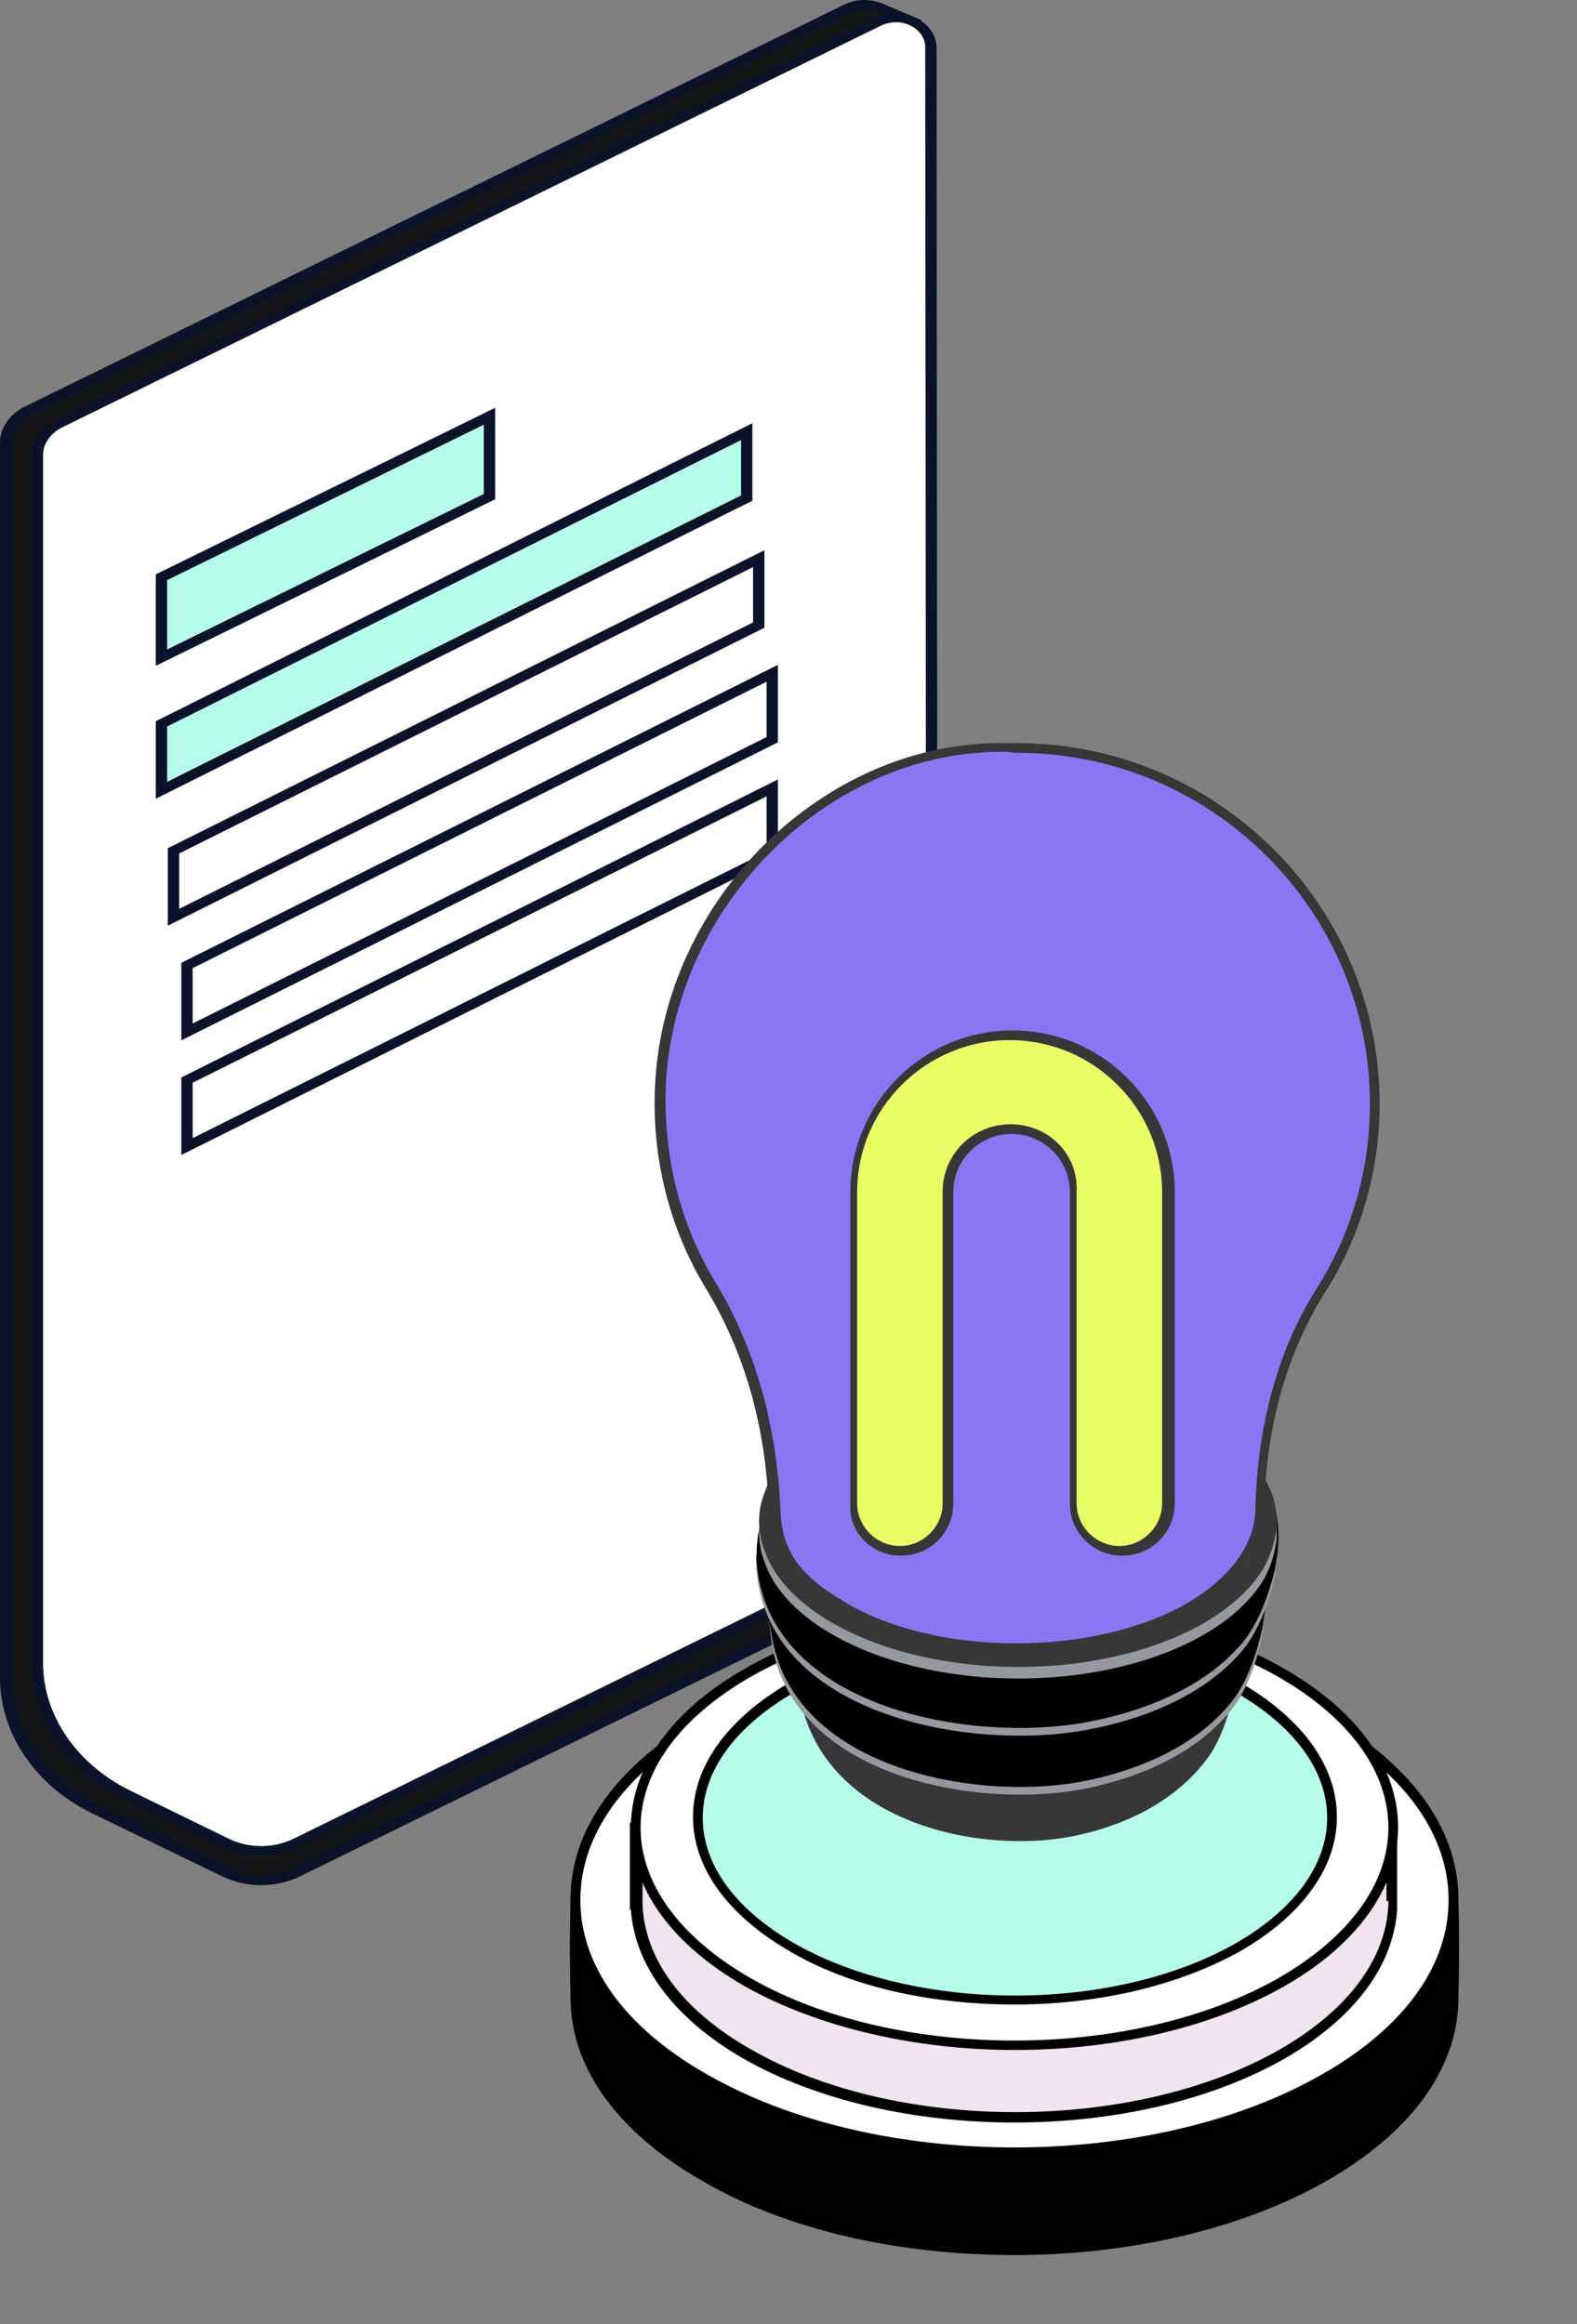 <svg xmlns="http://www.w3.org/2000/svg" width="76" height="112" viewBox="0 0 76 112" fill="none"><rect x="0" y="0" width="76" height="112" fill="#808080" stroke="none"/><path d="M52.968 68.16L52.613 68.392L47.316 65.817C44.914 64.634 43.439 62.477 43.439 60.134L43.385 3.02L44.094 1.071L42.565 0.422C42.483 0.375 42.402 0.329 42.292 0.306C41.828 0.143 41.309 0.167 40.818 0.399L1.336 19.769C0.708 20.094 0.298 20.674 0.298 21.3V80.873C0.298 83.495 1.937 85.907 4.612 87.229L10.838 90.245C11.903 90.755 13.213 90.755 14.278 90.245L54.279 70.62C54.579 70.457 54.743 70.202 54.743 69.924V68.532L52.968 68.16Z" fill="#151617"></path><path d="M12.587 90.848C13.215 90.848 13.87 90.709 14.444 90.43L54.445 70.805C54.827 70.619 55.045 70.294 55.045 69.923V68.323L52.916 67.905L52.588 68.114L47.455 65.632C45.161 64.495 43.714 62.407 43.714 60.157L43.66 3.066L44.424 0.978L42.676 0.236C42.595 0.19 42.485 0.143 42.376 0.12C41.83 -0.066 41.202 -0.042 40.656 0.236L1.174 19.606C0.464 19.954 -0 20.627 -0 21.323V80.85C-0 83.54 1.693 86.046 4.45 87.391L10.676 90.407C11.304 90.709 11.932 90.848 12.587 90.848ZM54.499 68.694V69.9C54.499 70.109 54.363 70.294 54.172 70.387L14.171 90.013C13.188 90.5 11.986 90.5 11.004 90.013L4.778 86.997C2.211 85.744 0.601 83.378 0.601 80.85V21.3C0.601 20.766 0.955 20.256 1.502 19.978L40.984 0.607C41.366 0.422 41.803 0.398 42.212 0.537C42.294 0.561 42.376 0.607 42.431 0.63L43.769 1.21L43.113 3.043L43.168 60.157C43.168 62.569 44.697 64.843 47.182 66.049L52.643 68.694L53.052 68.415L54.499 68.694Z" fill="#0B132B"></path><path d="M1.8 21.926V80.13C1.8 82.751 3.439 85.164 6.114 86.486L10.865 88.806C11.93 89.316 13.241 89.316 14.306 88.806L54.307 69.18C54.935 68.879 54.935 68.113 54.307 67.788L48.791 65.097C46.388 63.914 44.914 61.757 44.914 59.414L44.859 2.277C44.859 1.163 43.439 0.467 42.32 1.024L2.838 20.395C2.183 20.719 1.8 21.299 1.8 21.926Z" fill="white"></path><path d="M12.587 89.433C13.242 89.433 13.87 89.294 14.444 89.016L54.445 69.39C54.827 69.205 55.045 68.88 55.045 68.509C55.045 68.138 54.827 67.813 54.445 67.627L48.929 64.936C46.636 63.8 45.188 61.712 45.188 59.438L45.134 2.301C45.134 1.698 44.752 1.164 44.151 0.863C43.523 0.561 42.813 0.561 42.185 0.863L2.703 20.233C1.993 20.581 1.529 21.254 1.529 21.95V80.154C1.529 82.845 3.222 85.351 5.979 86.696L10.73 89.016C11.304 89.294 11.932 89.433 12.587 89.433ZM43.168 1.072C43.414 1.072 43.66 1.118 43.878 1.234C44.315 1.443 44.588 1.837 44.588 2.278L44.642 59.415C44.642 61.828 46.172 64.101 48.656 65.307L54.172 67.998C54.39 68.091 54.499 68.277 54.499 68.486C54.499 68.694 54.363 68.88 54.172 68.973L14.171 88.598C13.188 89.085 11.986 89.085 11.004 88.598L6.253 86.279C3.686 85.003 2.075 82.66 2.075 80.131V21.927C2.075 21.393 2.43 20.883 2.976 20.605L42.458 1.234C42.676 1.141 42.922 1.072 43.168 1.072Z" fill="#0B132B"></path><path d="M7.781 27.818L23.59 20.047V23.921L7.781 31.692V27.818Z" fill="#B5FDEA"></path><path d="M7.78 34.895L35.985 20.814V24.015L7.78 38.096V34.895Z" fill="#B5FDEA"></path><path d="M7.507 32.087L23.862 24.06V19.652L7.507 27.679V32.087ZM23.316 23.805L8.053 31.298V27.957L23.316 20.464V23.805Z" fill="#0B132B"></path><path d="M7.508 38.49L36.259 24.13V20.395L7.508 34.755V38.49ZM35.713 23.875L8.054 37.678V35.01L35.713 21.207V23.875Z" fill="#0B132B"></path><path d="M8.088 44.61L36.839 30.25V26.516L8.088 40.875V44.61ZM36.293 29.995L8.634 43.798V41.13L36.293 27.328V29.995Z" fill="#0B132B"></path><path d="M8.739 50.134L37.49 35.774V32.039L8.739 46.399V50.134ZM36.944 35.519L9.285 49.322V46.654L36.944 32.851V35.519Z" fill="#0B132B"></path><path d="M8.739 55.658L37.49 41.298V37.563L8.739 51.923V55.658ZM36.944 41.043L9.285 54.846V52.178L36.944 38.375V41.043Z" fill="#0B132B"></path><g clip-path="url(#clip0_3899_14419)"><path d="M63.821 82.987C55.584 78.232 42.151 78.232 33.913 82.987C29.888 85.317 27.829 88.347 27.735 91.377C27.688 93.102 27.688 94.827 27.735 96.551C27.829 99.581 29.888 102.611 33.913 104.942C42.151 109.696 55.584 109.696 63.821 104.942C67.846 102.611 69.906 99.581 69.999 96.551C70.046 94.827 70.046 93.102 69.999 91.377C69.906 88.301 67.846 85.271 63.821 82.987Z" fill="#020202"></path><path d="M48.891 108.671C54.367 108.671 59.796 107.459 63.961 105.082C67.94 102.798 70.186 99.768 70.28 96.505C70.327 94.78 70.327 93.009 70.28 91.284C70.186 88.021 67.94 84.991 63.961 82.707C55.63 77.906 42.104 77.906 33.82 82.707C29.841 84.991 27.595 88.021 27.501 91.284C27.454 93.009 27.454 94.78 27.501 96.505C27.595 99.768 29.841 102.798 33.82 105.082C37.938 107.506 43.414 108.671 48.891 108.671ZM48.891 79.631C54.273 79.631 59.655 80.796 63.727 83.174C67.565 85.364 69.718 88.254 69.812 91.331C69.859 93.055 69.859 94.78 69.812 96.505C69.718 99.581 67.565 102.471 63.727 104.662C55.537 109.37 42.244 109.37 34.054 104.662C30.216 102.471 28.063 99.581 27.969 96.505C27.922 94.78 27.922 93.055 27.969 91.331C28.063 88.254 30.216 85.364 34.054 83.174C38.126 80.796 43.508 79.631 48.891 79.631Z" fill="black"></path><path d="M48.89 103.73C37.207 103.73 27.735 98.283 27.735 91.564C27.735 84.844 37.207 79.397 48.89 79.397C60.574 79.397 70.046 84.844 70.046 91.564C70.046 98.283 60.574 103.73 48.89 103.73Z" fill="white"></path><path d="M48.89 103.962C54.367 103.962 59.796 102.75 63.961 100.373C68.033 98.043 70.28 94.919 70.28 91.563C70.28 88.207 68.033 85.084 63.961 82.753C55.63 77.952 42.104 77.952 33.82 82.753C29.748 85.084 27.501 88.207 27.501 91.563C27.501 94.919 29.748 98.043 33.82 100.373C37.938 102.75 43.414 103.962 48.89 103.962ZM48.89 79.63C54.273 79.63 59.655 80.796 63.727 83.173C67.659 85.41 69.812 88.394 69.812 91.563C69.812 94.733 67.659 97.716 63.727 99.954C55.537 104.662 42.244 104.662 34.054 99.954C30.122 97.716 27.969 94.733 27.969 91.563C27.969 88.394 30.122 85.41 34.054 83.173C38.126 80.796 43.508 79.63 48.89 79.63Z" fill="black"></path><path d="M31.713 88.068C32.603 86.623 34.007 85.318 35.973 84.153C43.087 80.051 54.647 80.051 61.761 84.153C63.727 85.271 65.131 86.623 66.021 88.068H67.097V91.797C67.004 94.408 65.225 97.018 61.761 98.976C54.647 103.078 43.087 103.078 35.973 98.976C32.509 96.971 30.731 94.408 30.637 91.797V88.068H31.713Z" fill="#F2E3F1"></path><path d="M48.891 102.285C53.618 102.285 58.298 101.26 61.902 99.209C65.225 97.297 67.144 94.78 67.331 92.03V91.797V87.835H66.161C65.225 86.343 63.774 85.038 61.855 83.966C54.694 79.817 42.993 79.817 35.832 83.966C33.913 85.038 32.509 86.343 31.526 87.835H30.356V92.03H30.403C30.59 94.734 32.509 97.297 35.832 99.209C39.436 101.26 44.163 102.285 48.891 102.285ZM66.91 91.611V91.75C66.817 94.407 64.944 96.878 61.715 98.742C54.648 102.798 43.181 102.798 36.16 98.742C32.884 96.878 31.058 94.407 30.965 91.75V91.517V88.254H31.854L31.901 88.161C32.79 86.716 34.194 85.411 36.066 84.339C43.134 80.284 54.601 80.284 61.621 84.339C63.493 85.411 64.897 86.716 65.787 88.161L65.834 88.254H66.817V91.611H66.91Z" fill="black"></path><path d="M61.761 80.61C68.876 84.712 68.876 91.331 61.761 95.433C54.647 99.535 43.087 99.535 35.973 95.433C28.858 91.331 28.858 84.712 35.973 80.61C43.087 76.555 54.647 76.555 61.761 80.61Z" fill="white"></path><path d="M48.89 98.789C53.618 98.789 58.298 97.763 61.902 95.712C65.412 93.708 67.378 90.958 67.378 88.068C67.378 85.178 65.459 82.474 61.902 80.423C54.741 76.274 43.04 76.274 35.879 80.423C32.369 82.427 30.403 85.178 30.403 88.068C30.403 90.958 32.322 93.661 35.879 95.712C39.436 97.717 44.163 98.789 48.89 98.789ZM61.668 80.843C65.038 82.8 66.91 85.364 66.91 88.068C66.91 90.771 65.038 93.335 61.668 95.293C54.6 99.348 43.134 99.348 36.113 95.293C32.743 93.335 30.871 90.771 30.871 88.068C30.871 85.364 32.743 82.8 36.113 80.843C43.134 76.787 54.6 76.787 61.668 80.843Z" fill="black"></path><path d="M59.702 81.356C65.693 84.805 65.693 90.352 59.702 93.801C53.711 97.251 44.023 97.251 38.079 93.801C32.088 90.352 32.088 84.805 38.079 81.356C44.023 77.906 53.711 77.906 59.702 81.356Z" fill="#B5FDEA"></path><path d="M48.891 96.598C52.869 96.598 56.8 95.712 59.843 93.987C62.791 92.263 64.429 89.979 64.429 87.555C64.429 85.131 62.791 82.847 59.843 81.122C53.805 77.673 43.976 77.673 37.985 81.122C35.037 82.847 33.398 85.131 33.398 87.555C33.398 89.979 35.037 92.263 37.985 93.987C40.934 95.759 44.912 96.598 48.891 96.598ZM48.891 79.025C52.775 79.025 56.66 79.864 59.609 81.588C62.417 83.22 63.961 85.364 63.961 87.602C63.961 89.839 62.417 91.983 59.609 93.615C53.711 97.017 44.117 97.017 38.219 93.615C35.411 91.983 33.867 89.839 33.867 87.602C33.867 85.364 35.411 83.22 38.219 81.588C41.121 79.864 45.006 79.025 48.891 79.025Z" fill="black"></path><path d="M59.609 80.796C59.562 81.215 59.141 83.453 58.205 84.711C56.66 86.809 54.273 87.927 51.933 88.44C47.065 89.512 38.594 87.694 38.407 80.376C43.555 84.991 55.256 84.571 59.609 80.796Z" fill="#373737"></path><path d="M41.87 74.177C43.836 73.244 51.231 71.706 56.286 74.316C57.877 75.156 60.451 76.787 59.515 81.262C59.094 83.406 56.707 85.504 54.226 86.762C51.886 87.928 48.189 87.741 46.738 87.508C45.193 87.275 43.789 86.856 42.619 86.203C41.168 85.41 39.717 84.432 38.921 82.754C37.471 79.724 39.202 75.482 41.87 74.177Z" fill="#373737"></path><path d="M60.872 78.557C60.825 78.977 60.358 81.214 59.281 82.473C57.549 84.57 54.835 85.689 52.26 86.202C46.831 87.274 37.283 85.456 37.096 78.138C42.9 82.752 56.005 82.333 60.872 78.557Z" fill="#95999F"></path><path d="M60.872 78.185C60.825 78.605 60.358 80.842 59.281 82.101C57.549 84.198 54.835 85.317 52.26 85.83C46.831 86.902 37.283 85.084 37.096 77.766C42.9 82.334 56.005 81.961 60.872 78.185Z" fill="black"></path><path d="M40.981 71.566C43.227 70.587 51.512 69.095 57.128 71.705C58.907 72.544 61.809 74.176 60.779 78.651C60.311 80.795 57.596 82.893 54.835 84.151C52.214 85.317 48.048 85.13 46.457 84.897C44.725 84.664 43.134 84.245 41.823 83.592C40.185 82.799 38.547 81.821 37.658 80.142C36.066 77.066 37.985 72.824 40.981 71.566Z" fill="black"></path><path d="M61.481 75.714C61.434 76.134 60.919 78.371 59.796 79.63C57.97 81.728 55.115 82.846 52.401 83.359C46.691 84.431 36.675 82.613 36.441 75.295C42.572 79.863 56.332 79.49 61.481 75.714Z" fill="#95999F"></path><path d="M61.481 75.341C61.434 75.761 60.919 77.998 59.796 79.257C57.97 81.355 55.115 82.473 52.401 82.986C46.691 84.058 36.675 82.24 36.441 74.922C42.572 79.537 56.332 79.117 61.481 75.341Z" fill="black"></path><path d="M40.559 68.722C42.9 67.79 51.605 66.252 57.549 68.862C59.421 69.701 62.464 71.333 61.387 75.808C60.872 77.952 58.064 80.05 55.115 81.308C52.401 82.474 47.955 82.287 46.316 82.054C44.491 81.821 42.853 81.401 41.449 80.749C39.764 79.956 38.032 78.978 37.096 77.299C35.364 74.269 37.424 70.028 40.559 68.722Z" fill="black"></path><path d="M37.845 70.82C39.857 68.489 44.117 66.904 49.031 66.904C53.852 66.904 58.017 68.442 60.123 70.68C60.592 71.193 60.966 71.752 61.2 72.311C61.434 72.824 61.528 73.337 61.528 73.896C61.528 74.083 61.528 74.269 61.481 74.456C61.387 75.015 61.2 75.574 60.919 76.087C59.281 78.884 54.601 80.888 49.078 80.888C43.695 80.888 39.062 78.977 37.33 76.274C37.002 75.761 36.815 75.248 36.675 74.735C36.628 74.456 36.581 74.176 36.581 73.896C36.581 73.384 36.675 72.917 36.862 72.451C37.049 71.892 37.377 71.333 37.845 70.82Z" fill="#95999F"></path><path d="M37.845 70.261C39.857 67.931 44.117 66.346 49.031 66.346C53.852 66.346 58.017 67.884 60.123 70.121C60.592 70.634 60.966 71.194 61.2 71.753C61.434 72.266 61.528 72.778 61.528 73.338C61.528 73.524 61.528 73.711 61.481 73.897C61.387 74.457 61.2 75.016 60.919 75.529C59.281 78.325 54.601 80.33 49.078 80.33C43.695 80.33 39.062 78.419 37.33 75.715C37.002 75.202 36.815 74.689 36.675 74.177C36.628 73.897 36.581 73.617 36.581 73.338C36.581 72.825 36.675 72.359 36.862 71.893C37.049 71.333 37.377 70.774 37.845 70.261Z" fill="#373737"></path><path d="M49.031 67.277C55.911 67.277 60.732 70.494 60.732 73.384C60.732 76.274 55.911 79.49 49.031 79.49C42.151 79.49 37.33 76.274 37.33 73.384C37.33 70.494 42.151 67.277 49.031 67.277Z" fill="#5851D4"></path><path d="M48.188 36.047C48.469 36.047 48.75 36.047 49.031 36.047C58.532 36.047 66.255 43.738 66.255 53.201C66.255 56.51 65.319 59.633 63.68 62.244C61.715 65.413 60.825 69.096 60.779 72.778C60.732 74.456 59.608 76.135 57.362 77.44C52.822 80.097 45.24 80.097 40.653 77.44C38.406 76.135 37.423 74.876 37.33 72.732C37.19 68.956 36.253 65.227 34.288 62.011C32.556 59.167 31.667 55.811 31.854 52.222C32.275 43.552 39.67 36.047 48.188 36.047Z" fill="#8B75F3"></path><path d="M48.937 79.677C52.026 79.677 55.069 78.978 57.409 77.626C59.655 76.321 60.872 74.596 60.919 72.778C61.013 68.769 61.996 65.273 63.821 62.337C65.553 59.633 66.489 56.463 66.489 53.2C66.489 43.598 58.626 35.813 49.031 35.813C48.891 35.813 48.75 35.813 48.61 35.813C48.469 35.813 48.329 35.813 48.188 35.813C39.67 35.813 32.041 43.318 31.573 52.221C31.386 55.718 32.228 59.167 34.054 62.15C35.879 65.18 36.909 68.723 37.049 72.778C37.143 74.922 38.079 76.274 40.466 77.672C42.853 79.024 45.895 79.677 48.937 79.677ZM49.031 36.28C58.392 36.28 66.021 43.878 66.021 53.2C66.021 56.37 65.132 59.447 63.447 62.103C61.574 65.087 60.592 68.676 60.498 72.778C60.451 74.456 59.281 76.041 57.222 77.253C52.775 79.817 45.24 79.863 40.794 77.253C38.547 75.948 37.658 74.736 37.611 72.731C37.424 68.629 36.394 64.993 34.522 61.87C32.743 58.98 31.948 55.624 32.088 52.221C32.556 43.551 39.951 36.233 48.235 36.233C48.376 36.233 48.516 36.233 48.657 36.233C48.75 36.28 48.891 36.28 49.031 36.28Z" fill="#373737"></path><path d="M48.703 49.891C52.869 49.891 56.286 53.293 56.286 57.442V72.452C56.286 73.71 55.256 74.736 53.992 74.736C52.729 74.736 51.699 73.71 51.699 72.452V57.442C51.699 55.764 50.342 54.412 48.657 54.412C46.972 54.412 45.614 55.764 45.614 57.442V72.452C45.614 73.71 44.585 74.736 43.321 74.736C42.057 74.736 41.028 73.71 41.028 72.452V57.442C41.121 53.293 44.538 49.891 48.703 49.891Z" fill="#E9FF65"></path><path d="M43.415 74.968C44.819 74.968 45.942 73.85 45.942 72.451V57.442C45.942 55.903 47.206 54.645 48.75 54.645C50.295 54.645 51.559 55.903 51.559 57.442V72.451C51.559 73.85 52.682 74.968 54.086 74.968C55.49 74.968 56.613 73.85 56.613 72.451V57.442C56.613 53.153 53.103 49.657 48.797 49.657C44.491 49.657 40.981 53.153 40.981 57.442V72.451C40.887 73.85 42.011 74.968 43.415 74.968ZM48.703 54.179C46.878 54.179 45.427 55.624 45.427 57.442V72.451C45.427 73.57 44.491 74.502 43.368 74.502C42.245 74.502 41.308 73.57 41.308 72.451V57.442C41.308 53.386 44.632 50.123 48.657 50.123C52.729 50.123 56.005 53.433 56.005 57.442V72.451C56.005 73.57 55.069 74.502 53.946 74.502C52.822 74.502 51.886 73.57 51.886 72.451V57.442C51.98 55.624 50.529 54.179 48.703 54.179Z" fill="#373737"></path></g><defs><clipPath id="clip0_3899_14419"><rect width="53.965" height="75.421" fill="white" transform="matrix(-1 0 0 1 75.85 35.813)"></rect></clipPath></defs></svg>